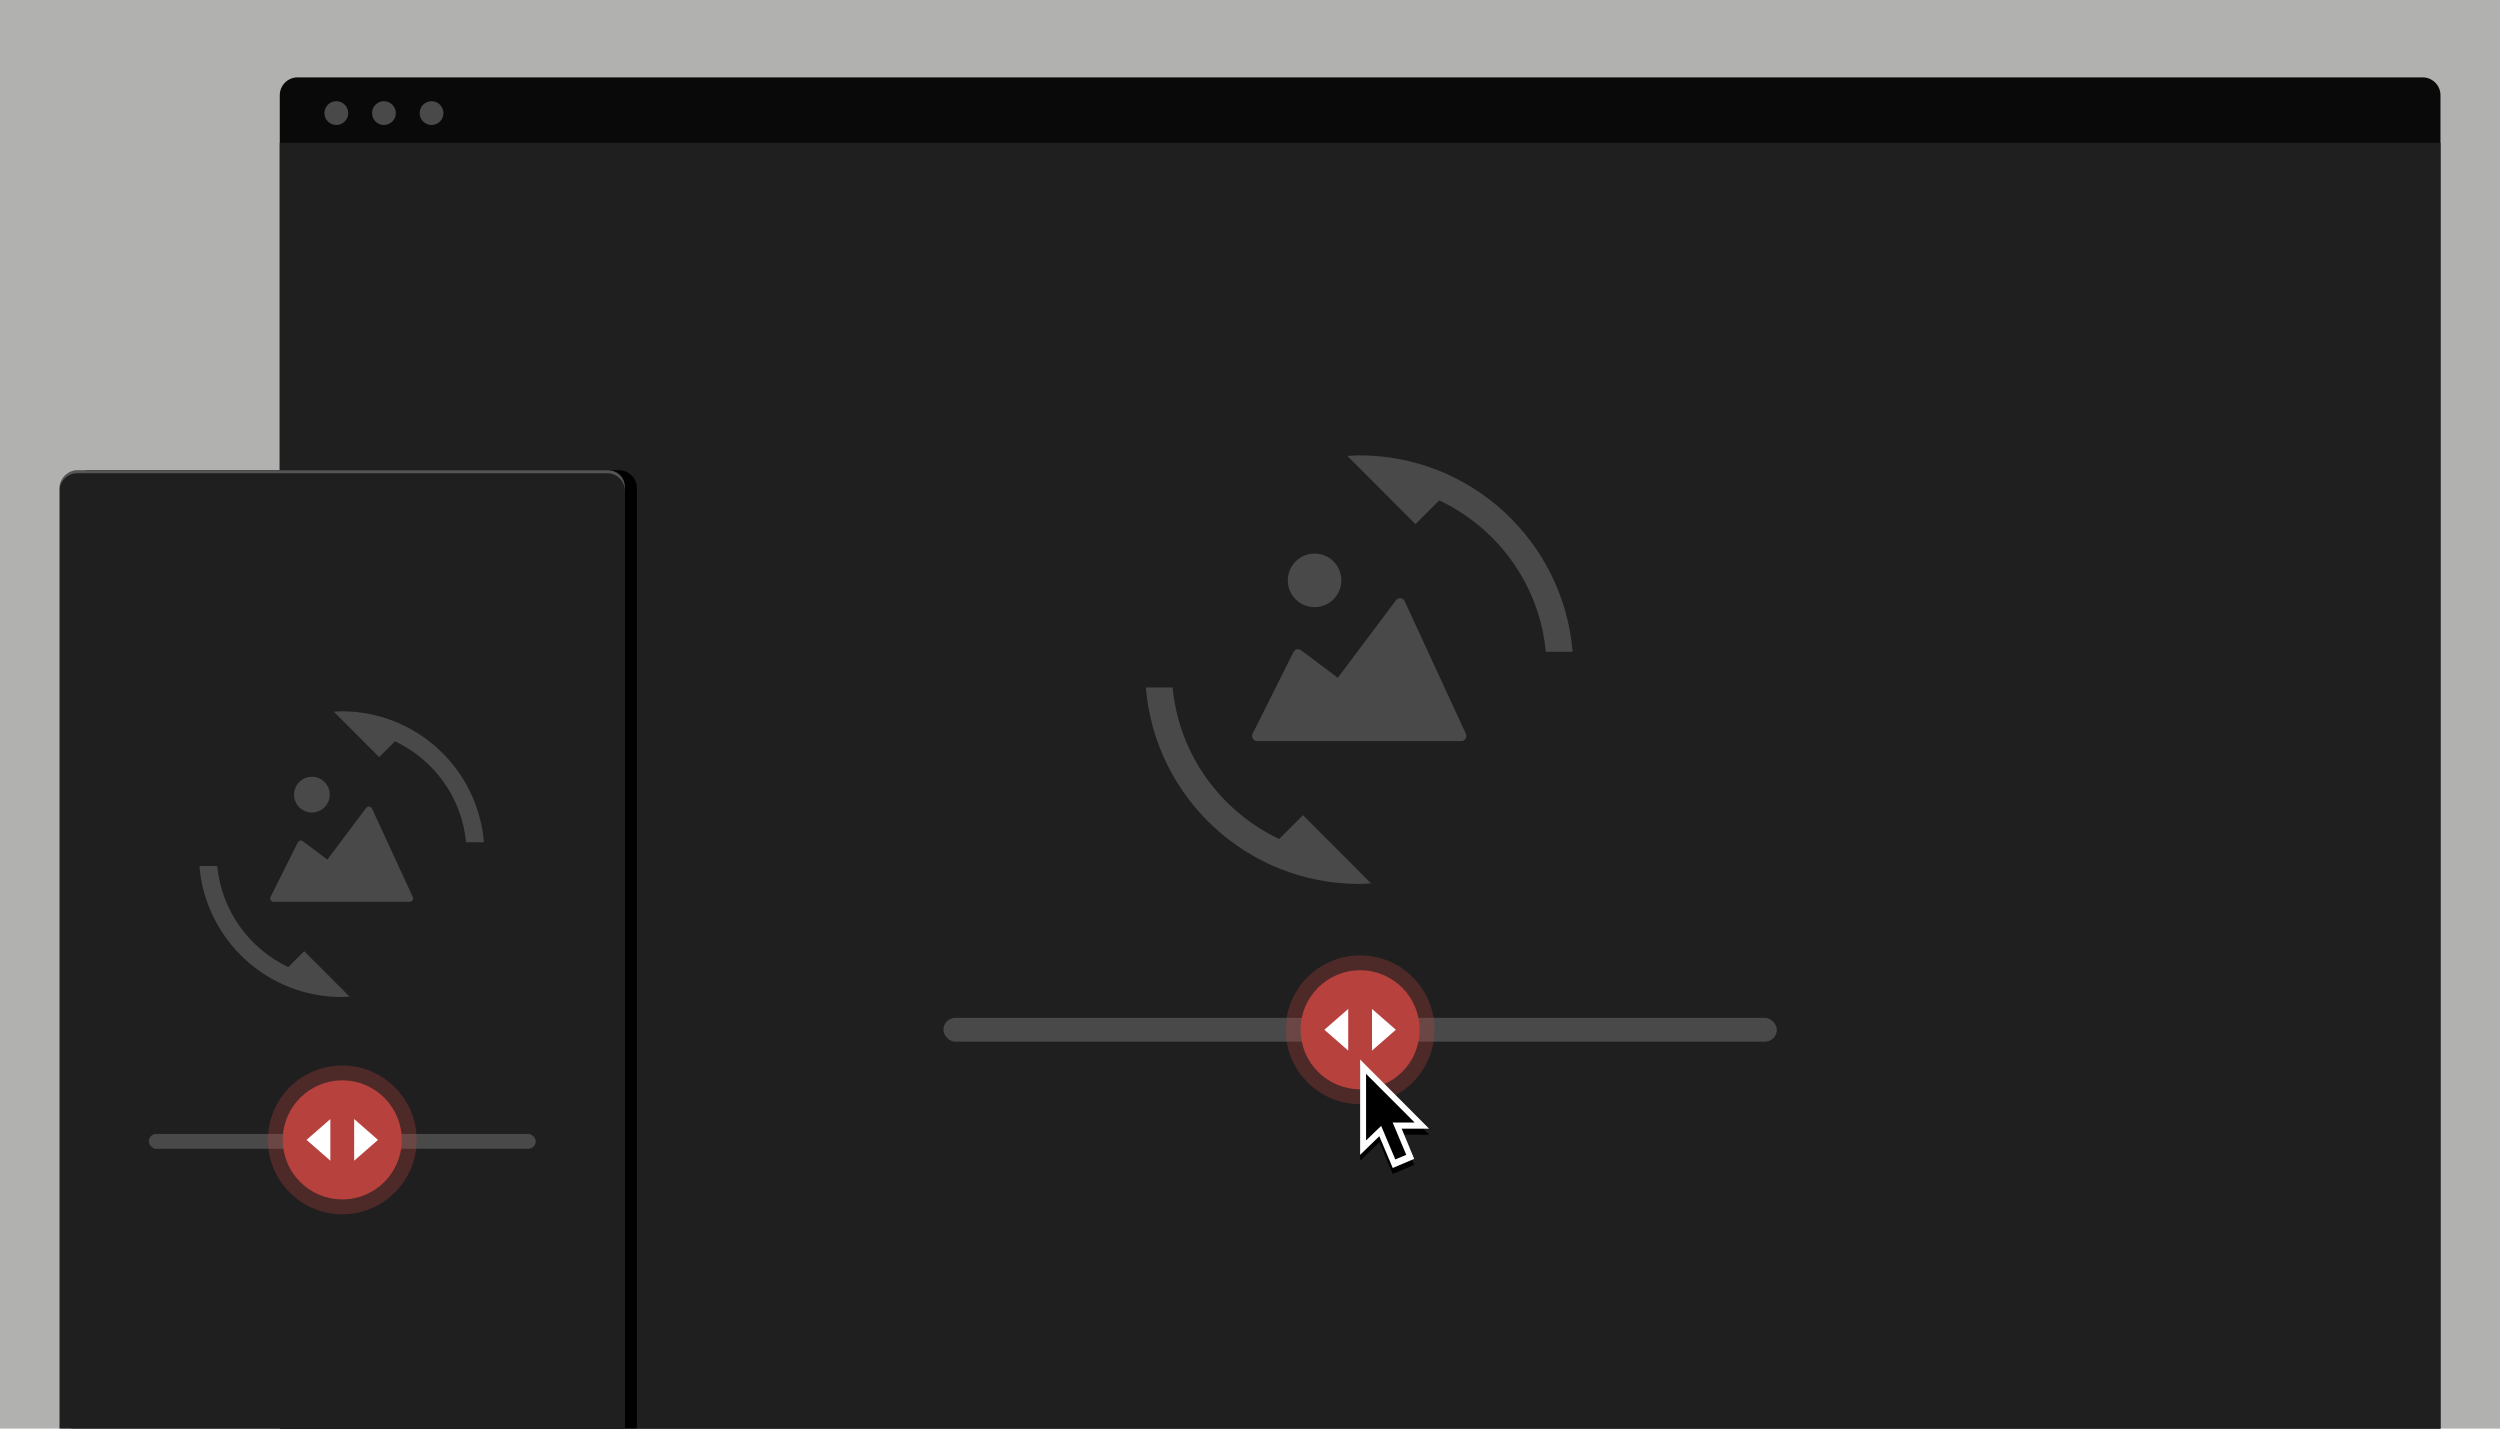 <?xml version="1.0" encoding="UTF-8"?>
<svg width="840px" height="480px" viewBox="0 0 840 480" version="1.1" xmlns="http://www.w3.org/2000/svg" xmlns:xlink="http://www.w3.org/1999/xlink">
    <!-- Generator: Sketch 49 (51002) - http://www.bohemiancoding.com/sketch -->
    <title>360-degrees-product-viewer-featured</title>
    <desc>Created with Sketch.</desc>
    <defs>
        <path d="M6,0 L184,0 C187.314,-6.08718376e-16 190,2.686 190,6 L190,322 L0,322 L0,6 C-4.05812251e-16,2.686 2.686,6.08718376e-16 6,0 Z" id="path-1"></path>
        <filter x="-14.7%" y="-9.9%" width="133.7%" height="119.9%" filterUnits="objectBoundingBox" id="filter-2">
            <feOffset dx="4" dy="0" in="SourceAlpha" result="shadowOffsetOuter1"></feOffset>
            <feGaussianBlur stdDeviation="10" in="shadowOffsetOuter1" result="shadowBlurOuter1"></feGaussianBlur>
            <feColorMatrix values="0 0 0 0 0   0 0 0 0 0   0 0 0 0 0  0 0 0 0.596 0" type="matrix" in="shadowBlurOuter1"></feColorMatrix>
        </filter>
        <polygon id="path-3" points="13.968 23.238 18.168 33.378 18.17 33.38 10.958 36.448 6.449 25.767 0 32.03 0 0 23.182 23.238"></polygon>
        <filter x="-133.7%" y="-79.6%" width="367.4%" height="270.1%" filterUnits="objectBoundingBox" id="filter-4">
            <feOffset dx="0" dy="2" in="SourceAlpha" result="shadowOffsetOuter1"></feOffset>
            <feGaussianBlur stdDeviation="10" in="shadowOffsetOuter1" result="shadowBlurOuter1"></feGaussianBlur>
            <feColorMatrix values="0 0 0 0 0   0 0 0 0 0   0 0 0 0 0  0 0 0 0.202 0" type="matrix" in="shadowBlurOuter1"></feColorMatrix>
        </filter>
    </defs>
    <g id="360-degrees-product-viewer-featured" stroke="none" stroke-width="1" fill="none" fill-rule="evenodd">
        <polygon id="bg" fill="#B1B1B0" points="0 480 840 480 840 0 0 0"></polygon>
        <g id="desktop" transform="translate(94, 26)">
            <path d="M726,454 L0,454 L0,6 C0,2.687 2.687,0 6,0 L720,0 C723.313,0 726,2.687 726,6 L726,454 Z" id="container_bg" fill="#090909"></path>
            <rect id="Rectangle-2" fill="#1F1F1F" x="0" y="22" width="726" height="432"></rect>
            <g id="Page-1" transform="translate(290, 127)" fill="#494949">
                <path d="M45.789,128.909 C26.199,119.609 12.129,100.559 9.999,77.999 L0.999,77.999 C4.059,114.962 34.959,143.999 72.699,143.999 C74.049,143.999 75.339,143.879 76.662,143.789 L53.799,120.899 L45.789,128.909 Z" id="Fill-1"></path>
                <path d="M72.7,0 C71.35,0 70.06,0.12 68.74,0.21 L91.6,23.1 L99.58,15.12 C119.2,24.39 133.27,43.44 135.4,66 L144.4,66 C141.34,29.04 110.44,0 72.7,0" id="Fill-4"></path>
                <path d="M108.542,93.569 L87.971,48.998 C87.716,48.446 87.194,48.074 86.594,48.008 C85.979,47.944 85.403,48.2 85.043,48.688 L65.501,74.743 L53.159,65.486 C52.751,65.18 52.229,65.069 51.737,65.189 C51.242,65.305 50.825,65.632 50.597,66.088 L36.884,93.517 C36.617,94.049 36.647,94.678 36.959,95.186 C37.268,95.692 37.82,96.001 38.414,96.001 L106.985,96.001 C107.573,96.001 108.116,95.704 108.431,95.213 C108.743,94.721 108.788,94.1 108.542,93.569" id="Fill-6"></path>
                <path d="M57.7,33 C62.671,33 66.7,37.029 66.7,42 C66.7,46.971 62.671,51 57.7,51 C52.729,51 48.7,46.971 48.7,42 C48.7,37.029 52.729,33 57.7,33" id="Fill-8"></path>
            </g>
            <rect id="Rectangle-3" fill="#494949" x="223" y="316" width="280" height="8" rx="4"></rect>
            <circle id="Oval" fill="#B7413D" opacity="0.3" cx="363" cy="320" r="25"></circle>
            <circle id="Oval-Copy" fill="#B7413D" cx="363" cy="320" r="20"></circle>
            <g id="enlarge-45" transform="translate(351, 313)" fill="#FFFFFF" fill-rule="nonzero">
                <polygon id="Shape" points="8 14 0 7 8 0"></polygon>
                <polygon id="Shape" points="16 14 16 0 24 7"></polygon>
            </g>
            <g id="dots" transform="translate(15, 8)" fill="#494949">
                <path d="M8,4 C8,6.209 6.209,8 4,8 C1.791,8 0,6.209 0,4 C0,1.791 1.791,0 4,0 C6.209,0 8,1.791 8,4" id="Fill-6"></path>
                <path d="M24,4 C24,6.209 22.209,8 20,8 C17.791,8 16,6.209 16,4 C16,1.791 17.791,0 20,0 C22.209,0 24,1.791 24,4" id="Fill-8"></path>
                <path d="M40,4 C40,6.209 38.209,8 36,8 C33.791,8 32,6.209 32,4 C32,1.791 33.791,0 36,0 C38.209,0 40,1.791 40,4" id="Fill-10"></path>
            </g>
        </g>
        <g id="mobile" transform="translate(20, 158)">
            <g id="Rectangle">
                <use fill="black" fill-opacity="1" filter="url(#filter-2)" xlink:href="#path-1"></use>
                <use fill="#1F1F1F" fill-rule="evenodd" xlink:href="#path-1"></use>
            </g>
            <g id="Page-1" transform="translate(47, 81)" fill="#494949">
                <path d="M29.86,85.939 C16.8,79.739 7.42,67.039 6,51.999 L-0,51.999 C2.04,76.641 22.64,95.999 47.8,95.999 C48.7,95.999 49.56,95.919 50.442,95.859 L35.2,80.599 L29.86,85.939 Z" id="Fill-1"></path>
                <path d="M47.8,0 C46.9,0 46.04,0.08 45.16,0.14 L60.4,15.4 L65.72,10.08 C78.8,16.26 88.18,28.96 89.6,44 L95.6,44 C93.56,19.36 72.96,0 47.8,0" id="Fill-4"></path>
                <path d="M71.695,62.379 L57.981,32.665 C57.811,32.297 57.463,32.049 57.063,32.005 C56.653,31.963 56.269,32.133 56.029,32.459 L43.001,49.829 L34.773,43.657 C34.501,43.453 34.153,43.379 33.825,43.459 C33.495,43.537 33.217,43.755 33.065,44.059 L23.923,62.345 C23.745,62.699 23.765,63.119 23.973,63.457 C24.179,63.795 24.547,64.001 24.943,64.001 L70.657,64.001 C71.049,64.001 71.411,63.803 71.621,63.475 C71.829,63.147 71.859,62.733 71.695,62.379" id="Fill-6"></path>
                <path d="M37.8,22 C41.114,22 43.8,24.686 43.8,28 C43.8,31.314 41.114,34 37.8,34 C34.486,34 31.8,31.314 31.8,28 C31.8,24.686 34.486,22 37.8,22" id="Fill-8"></path>
            </g>
            <path d="M0,7 L0,6 C0,2.687 2.077,0 6,0 L184,0 C188.065,0 190,2.687 190,6 L190,7 C190,3.687 187.313,1 184,1 L6,1 C2.687,1 0,3.687 0,7 Z" id="inner-shadow" fill="#FFFFFF" opacity="0.246"></path>
            <rect id="Rectangle-4" fill="#494949" x="30" y="223" width="130" height="5" rx="2.5"></rect>
            <circle id="Oval-2" fill="#B7413D" opacity="0.3" cx="95" cy="225" r="25"></circle>
            <circle id="Oval-2-Copy" fill="#B7413D" cx="95" cy="225" r="20"></circle>
            <g id="enlarge-45" transform="translate(83, 218)" fill="#FFFFFF" fill-rule="nonzero">
                <polygon id="Shape" points="8 14 0 7 8 0"></polygon>
                <polygon id="Shape" points="16 14 16 0 24 7"></polygon>
            </g>
        </g>
        <g id="default" transform="translate(457, 356)" fill-rule="nonzero">
            <g id="Combined-Shape">
                <use fill="black" fill-opacity="1" filter="url(#filter-4)" xlink:href="#path-3"></use>
                <use fill="#FFFFFF" fill-rule="evenodd" xlink:href="#path-3"></use>
            </g>
            <polygon id="Shape" fill="#000000" points="15.502 32.018 11.814 33.566 5.614 18.818 9.296 17.268 15.502 32.018"></polygon>
            <polygon id="Shape" fill="#000000" points="2 4.814 2 27.19 7.938 21.458 8.794 21.18 18.33 21.18"></polygon>
        </g>
    </g>
</svg>